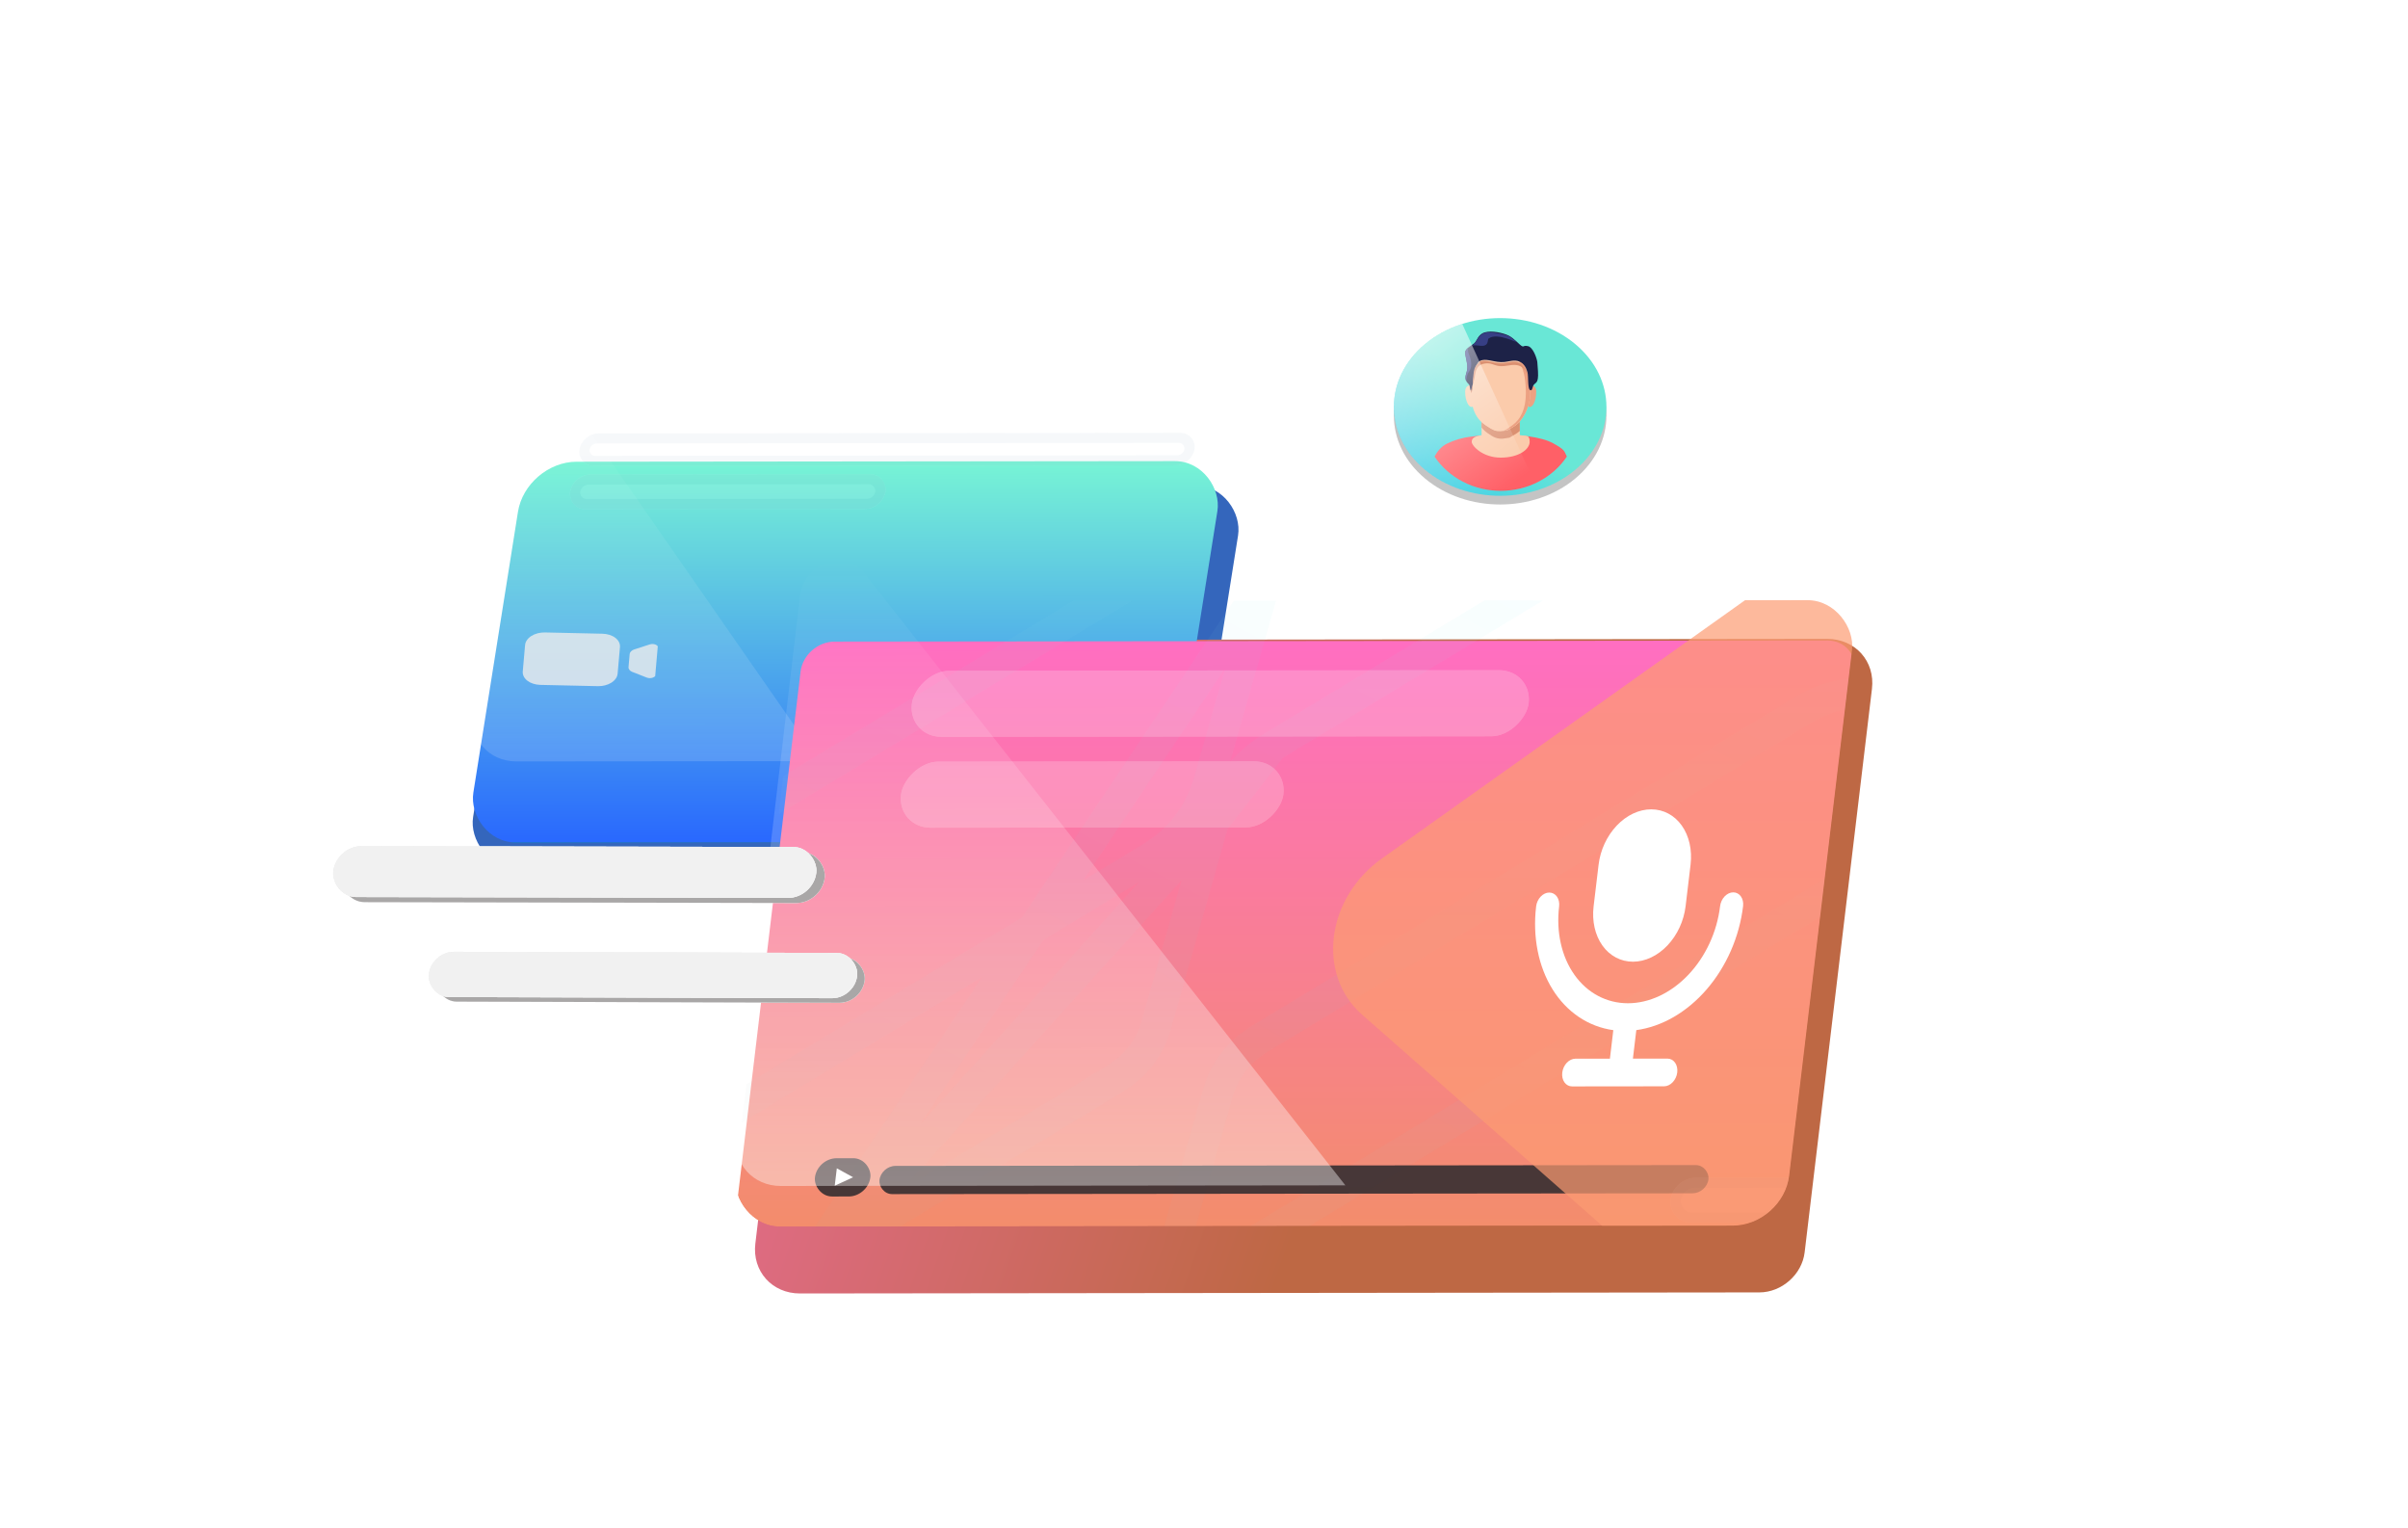 <svg width="238" height="151" viewBox="0 0 238 151" fill="none" xmlns="http://www.w3.org/2000/svg">
<mask id="mask0" mask-type="alpha" maskUnits="userSpaceOnUse" x="0" y="0" width="238" height="151">
<path d="M0 3C0 1.343 1.343 0 3 0H235C236.657 0 238 1.343 238 3V148C238 149.657 236.657 151 235 151H3C1.343 151 0 149.657 0 148V3Z" fill="#093373"/>
</mask>
<g mask="url(#mask0)">
<g filter="url(#filter0_dd)">
<rect width="71.197" height="38.084" rx="5" transform="matrix(1 -0.001 -0.157 0.988 51.955 40.042)" fill="#3466BC"/>
</g>
<g filter="url(#filter1_d)">
<g clip-path="url(#clip0)">
<g filter="url(#filter2_d)">
<path d="M81.428 58.206C81.623 56.571 83.124 55.244 84.781 55.242L180.608 55.135C183.37 55.132 185.344 57.339 185.019 60.063L178.365 115.755C178.105 117.935 176.103 119.704 173.893 119.707L79.067 119.812C76.305 119.815 74.33 117.609 74.656 114.884L81.428 58.206Z" fill="url(#paint0_linear)"/>
</g>
</g>
</g>
<g filter="url(#filter3_dd)">
<rect width="69.129" height="38.084" rx="5" transform="matrix(1 -0.001 -0.157 0.988 51.98 37.629)" fill="url(#paint1_linear)"/>
</g>
<g opacity="0.1" filter="url(#filter4_d)">
<g clip-path="url(#clip1)">
<rect width="60.799" height="3.246" rx="1.623" transform="matrix(1 -0.001 -0.157 0.988 55.523 40.831)" fill="white"/>
<rect width="60.799" height="3.246" rx="1.623" transform="matrix(1 -0.001 -0.157 0.988 55.523 40.831)" fill="white"/>
<path d="M92.936 40.726C92.806 42.65 92.131 44.175 90.913 45.302L92.213 46.92L90.644 48.2L89.215 46.396C88.224 46.791 87.154 46.95 86.006 46.872C84.076 46.741 82.553 46.032 81.439 44.748C80.325 43.451 79.836 41.817 79.969 39.846C80.103 37.875 80.809 36.322 82.088 35.188C83.366 34.065 84.97 33.569 86.9 33.7C88.83 33.831 90.353 34.539 91.467 35.824C92.581 37.121 93.07 38.755 92.936 40.726ZM86.183 44.269C86.621 44.299 87.034 44.256 87.423 44.14L86.19 42.58L87.757 41.317L89.056 42.953C89.502 42.331 89.76 41.518 89.828 40.515C89.911 39.288 89.669 38.299 89.101 37.549C88.546 36.788 87.754 36.373 86.723 36.303C85.705 36.233 84.87 36.532 84.218 37.2C83.555 37.854 83.181 38.807 83.096 40.058C83.011 41.309 83.252 42.304 83.821 43.042C84.377 43.791 85.164 44.2 86.183 44.269ZM98.147 47.625C96.714 47.528 95.6 47.013 94.807 46.082C94.014 45.151 93.666 43.965 93.764 42.525C93.863 41.062 94.368 39.928 95.279 39.124C96.191 38.321 97.363 37.968 98.796 38.065C100.051 38.15 101.053 38.55 101.801 39.265C102.562 39.969 102.97 40.886 103.024 42.016L100.271 41.829C100.18 40.886 99.638 40.381 98.643 40.313C97.376 40.227 96.685 41.028 96.57 42.716C96.457 44.392 97.033 45.273 98.3 45.359C99.366 45.431 99.993 44.958 100.181 43.939L102.935 44.126C102.773 45.277 102.254 46.173 101.378 46.813C100.503 47.441 99.425 47.712 98.147 47.625ZM104.318 47.83L104.974 38.164L107.621 38.344L107.367 42.079L108.646 42.166C110.127 42.267 111.206 42.577 111.884 43.097C112.563 43.618 112.87 44.356 112.805 45.312C112.741 46.244 112.359 46.971 111.657 47.493C110.957 48.002 109.848 48.206 108.332 48.103L104.318 47.83ZM113.999 48.488L114.655 38.822L117.302 39.001L116.646 48.667L113.999 48.488ZM108.314 46.27C108.835 46.305 109.262 46.239 109.595 46.072C109.939 45.906 110.126 45.604 110.156 45.168C110.204 44.46 109.63 44.065 108.434 43.984L107.244 43.903L107.088 46.187L108.314 46.27ZM128.492 42.304C128.456 42.824 128.26 43.255 127.904 43.598C127.559 43.943 127.064 44.146 126.417 44.209L126.412 44.28C127.082 44.408 127.605 44.675 127.982 45.08C128.371 45.486 128.545 45.983 128.505 46.574C128.467 47.128 128.286 47.614 127.96 48.031C127.646 48.448 127.167 48.759 126.523 48.965C125.878 49.17 125.047 49.238 124.028 49.169L119.41 48.855L120.066 39.189L124.684 39.503C125.442 39.554 126.112 39.682 126.693 39.888C127.286 40.082 127.742 40.374 128.061 40.763C128.391 41.153 128.535 41.667 128.492 42.304ZM125.795 42.335C125.835 41.745 125.387 41.418 124.452 41.354L122.587 41.228L122.457 43.139L124.02 43.246C124.576 43.283 125.002 43.235 125.297 43.101C125.604 42.956 125.77 42.7 125.795 42.335ZM125.779 46.246C125.805 45.869 125.675 45.587 125.39 45.402C125.106 45.205 124.668 45.086 124.076 45.046L122.335 44.928L122.18 47.211L123.974 47.333C124.472 47.367 124.886 47.306 125.218 47.151C125.562 46.984 125.749 46.683 125.779 46.246ZM133.832 50.101C132.387 50.003 131.326 49.682 130.649 49.138C129.985 48.583 129.649 47.748 129.641 46.633L132.341 46.816C132.356 47.303 132.487 47.656 132.734 47.874C132.992 48.094 133.418 48.223 134.01 48.264C135.04 48.334 135.575 48.073 135.615 47.483C135.635 47.2 135.537 46.98 135.321 46.823C135.107 46.654 134.7 46.502 134.103 46.367L132.926 46.091C130.887 45.633 129.92 44.63 130.025 43.084C130.088 42.164 130.491 41.48 131.235 41.032C131.98 40.573 133.016 40.388 134.342 40.478C137.078 40.664 138.428 41.805 138.393 43.901L135.817 43.727C135.864 42.864 135.33 42.395 134.217 42.32C133.282 42.256 132.794 42.514 132.755 43.092C132.737 43.351 132.83 43.559 133.034 43.715C133.237 43.871 133.568 44.001 134.025 44.103L135.379 44.39C136.469 44.63 137.259 44.998 137.749 45.494C138.239 45.99 138.457 46.639 138.402 47.441C138.338 48.386 137.903 49.091 137.098 49.558C136.306 50.014 135.217 50.195 133.832 50.101ZM153.728 41.795C154.699 41.861 155.448 42.208 155.977 42.837C156.518 43.454 156.752 44.3 156.679 45.374L156.273 51.358L153.502 51.17L153.871 45.735C153.941 44.696 153.485 44.144 152.502 44.077C152.005 44.043 151.579 44.18 151.225 44.488C150.871 44.796 150.673 45.251 150.633 45.853L150.286 50.952L147.515 50.763L148.136 41.628L150.836 41.812L150.748 43.104C151.526 42.149 152.52 41.713 153.728 41.795ZM161.708 51.994C160.263 51.896 159.202 51.575 158.526 51.031C157.861 50.476 157.525 49.641 157.518 48.526L160.218 48.709C160.232 49.196 160.363 49.549 160.61 49.767C160.869 49.986 161.294 50.116 161.886 50.156C162.917 50.226 163.452 49.966 163.492 49.376C163.511 49.093 163.413 48.873 163.198 48.716C162.983 48.547 162.577 48.395 161.979 48.26L160.802 47.984C158.764 47.525 157.797 46.523 157.902 44.977C157.964 44.056 158.367 43.372 159.112 42.925C159.857 42.466 160.892 42.281 162.219 42.371C164.954 42.557 166.304 43.698 166.269 45.794L163.693 45.619C163.74 44.757 163.207 44.288 162.094 44.212C161.158 44.149 160.671 44.406 160.631 44.984C160.614 45.244 160.707 45.452 160.91 45.608C161.114 45.764 161.444 45.893 161.901 45.995L163.256 46.283C164.346 46.523 165.136 46.891 165.626 47.387C166.115 47.882 166.333 48.531 166.278 49.334C166.214 50.278 165.78 50.984 164.975 51.451C164.182 51.907 163.094 52.088 161.708 51.994Z" fill="white"/>
</g>
<rect x="0.421" y="0.493" width="59.799" height="2.246" rx="1.123" transform="matrix(1 -0.001 -0.157 0.988 55.601 40.837)" stroke="#A2BCCF"/>
</g>
<g opacity="0.1" filter="url(#filter5_d)">
<g clip-path="url(#clip2)">
<rect width="31.16" height="3.462" rx="1.731" transform="matrix(1 -0.001 -0.157 0.988 54.623 44.892)" fill="white"/>
<rect width="31.16" height="3.462" rx="1.731" transform="matrix(1 -0.001 -0.157 0.988 54.623 44.892)" fill="white"/>
<path d="M92.019 44.893C91.888 46.817 91.213 48.342 89.995 49.469L91.295 51.087L89.727 52.367L88.297 50.563C87.306 50.958 86.237 51.117 85.088 51.039C83.158 50.907 81.635 50.2 80.521 48.914C79.407 47.618 78.918 45.984 79.051 44.013C79.185 42.042 79.891 40.489 81.17 39.355C82.448 38.232 84.052 37.736 85.982 37.867C87.912 37.998 89.435 38.706 90.549 39.991C91.662 41.288 92.152 42.922 92.019 44.893ZM85.264 48.436C85.703 48.466 86.116 48.423 86.505 48.307L85.272 46.747L86.839 45.484L88.138 47.12C88.585 46.498 88.842 45.685 88.91 44.682C88.993 43.455 88.751 42.466 88.183 41.716C87.628 40.955 86.836 40.54 85.805 40.47C84.787 40.401 83.952 40.7 83.3 41.367C82.637 42.021 82.263 42.974 82.178 44.225C82.093 45.476 82.335 46.471 82.903 47.209C83.459 47.958 84.246 48.367 85.264 48.436ZM97.228 51.792C95.796 51.694 94.683 51.18 93.889 50.249C93.096 49.318 92.748 48.132 92.846 46.692C92.945 45.229 93.45 44.095 94.362 43.291C95.273 42.488 96.445 42.135 97.878 42.232C99.133 42.317 100.135 42.717 100.883 43.432C101.645 44.136 102.052 45.053 102.106 46.183L99.353 45.996C99.262 45.053 98.72 44.548 97.725 44.48C96.458 44.394 95.767 45.195 95.652 46.883C95.539 48.559 96.115 49.44 97.382 49.526C98.448 49.598 99.075 49.125 99.263 48.106L102.017 48.293C101.855 49.444 101.336 50.34 100.46 50.98C99.585 51.608 98.507 51.879 97.228 51.792ZM103.4 51.997L104.056 42.331L106.703 42.511L106.449 46.246L107.728 46.333C109.209 46.434 110.288 46.744 110.966 47.264C111.645 47.785 111.952 48.523 111.887 49.479C111.823 50.411 111.441 51.138 110.739 51.66C110.039 52.169 108.93 52.373 107.414 52.27L103.4 51.997ZM113.081 52.655L113.737 42.989L116.384 43.168L115.728 52.834L113.081 52.655ZM107.396 50.437C107.917 50.472 108.344 50.406 108.677 50.239C109.021 50.073 109.208 49.771 109.238 49.335C109.286 48.627 108.712 48.232 107.516 48.151L106.326 48.07L106.171 50.354L107.396 50.437ZM127.574 46.471C127.538 46.991 127.342 47.422 126.986 47.765C126.641 48.109 126.146 48.313 125.499 48.376L125.494 48.447C126.164 48.575 126.687 48.842 127.064 49.247C127.453 49.653 127.627 50.151 127.587 50.741C127.549 51.295 127.368 51.781 127.042 52.198C126.728 52.615 126.249 52.926 125.605 53.132C124.96 53.337 124.129 53.405 123.11 53.336L118.492 53.022L119.148 43.356L123.767 43.67C124.524 43.721 125.194 43.849 125.775 44.055C126.368 44.249 126.824 44.541 127.143 44.93C127.473 45.32 127.617 45.834 127.574 46.471ZM124.877 46.502C124.917 45.911 124.469 45.585 123.534 45.521L121.669 45.395L121.539 47.306L123.102 47.413C123.659 47.45 124.084 47.402 124.379 47.268C124.686 47.123 124.852 46.867 124.877 46.502ZM124.861 50.413C124.887 50.036 124.757 49.754 124.472 49.569C124.188 49.372 123.75 49.253 123.158 49.213L121.417 49.095L121.262 51.378L123.056 51.5C123.554 51.534 123.968 51.473 124.3 51.318C124.644 51.151 124.832 50.85 124.861 50.413ZM132.914 54.268C131.469 54.17 130.408 53.849 129.731 53.305C129.067 52.75 128.731 51.915 128.723 50.8L131.423 50.983C131.438 51.471 131.569 51.823 131.816 52.041C132.074 52.261 132.5 52.39 133.092 52.431C134.122 52.501 134.657 52.24 134.697 51.65C134.717 51.367 134.619 51.147 134.403 50.99C134.189 50.821 133.783 50.669 133.185 50.534L132.008 50.258C129.969 49.8 129.002 48.797 129.107 47.251C129.17 46.331 129.573 45.647 130.317 45.199C131.062 44.74 132.098 44.555 133.424 44.645C136.16 44.831 137.51 45.972 137.475 48.068L134.899 47.894C134.946 47.031 134.412 46.562 133.299 46.487C132.364 46.423 131.876 46.681 131.837 47.259C131.819 47.518 131.912 47.726 132.116 47.882C132.319 48.038 132.65 48.168 133.107 48.27L134.461 48.557C135.551 48.797 136.341 49.165 136.831 49.661C137.321 50.157 137.539 50.806 137.484 51.608C137.42 52.552 136.985 53.258 136.18 53.725C135.388 54.181 134.299 54.362 132.914 54.268ZM152.81 45.962C153.781 46.028 154.53 46.375 155.059 47.004C155.6 47.621 155.834 48.467 155.761 49.541L155.355 55.525L152.584 55.337L152.953 49.902C153.023 48.863 152.567 48.311 151.584 48.244C151.087 48.21 150.661 48.347 150.307 48.655C149.953 48.963 149.755 49.418 149.715 50.02L149.368 55.118L146.597 54.93L147.218 45.795L149.918 45.979L149.83 47.271C150.608 46.316 151.602 45.88 152.81 45.962ZM160.79 56.161C159.345 56.063 158.284 55.742 157.608 55.198C156.943 54.643 156.607 53.808 156.6 52.693L159.3 52.876C159.314 53.363 159.445 53.716 159.692 53.934C159.951 54.153 160.376 54.283 160.968 54.323C161.999 54.393 162.534 54.133 162.574 53.543C162.593 53.26 162.495 53.04 162.28 52.883C162.065 52.714 161.659 52.562 161.061 52.426L159.885 52.151C157.846 51.692 156.879 50.69 156.984 49.144C157.046 48.223 157.449 47.539 158.194 47.092C158.939 46.633 159.974 46.448 161.301 46.538C164.036 46.724 165.386 47.865 165.351 49.961L162.775 49.786C162.822 48.924 162.289 48.455 161.176 48.379C160.24 48.316 159.753 48.573 159.713 49.151C159.696 49.411 159.789 49.619 159.992 49.775C160.196 49.931 160.526 50.06 160.983 50.163L162.338 50.45C163.428 50.69 164.218 51.058 164.708 51.554C165.197 52.049 165.415 52.698 165.361 53.501C165.296 54.445 164.862 55.151 164.057 55.618C163.265 56.074 162.176 56.255 160.79 56.161Z" fill="white"/>
</g>
<rect x="0.421" y="0.493" width="30.16" height="2.462" rx="1.231" transform="matrix(1 -0.001 -0.157 0.988 54.701 44.898)" stroke="#A2BCCF"/>
</g>
<path d="M55.314 38.31L80.956 75.21L51.041 75.235C48.283 75.237 46.396 73.033 46.826 70.308L51.676 39.556C51.844 38.492 52.855 37.628 53.932 37.627C54.507 37.627 55.012 37.877 55.314 38.31Z" fill="url(#paint2_linear)" fill-opacity="0.15"/>
<g filter="url(#filter6_d)">
<g clip-path="url(#clip3)">
<g filter="url(#filter7_d)">
<path d="M79.127 58.365C79.322 56.73 80.824 55.403 82.481 55.401L180.64 55.292C182.297 55.29 183.482 56.614 183.286 58.249L176.257 117.08L72.098 117.196L79.127 58.365Z" fill="url(#paint3_linear)"/>
</g>
<path opacity="0.1" d="M81.251 120.071L81.266 120.101L110.08 102.671C112.234 101.368 113.641 99.559 114.285 97.279L114.285 97.277L119.982 77.2L81.251 120.071ZM81.251 120.071L79.901 120.887M81.251 120.071L79.901 120.887M79.901 120.887C75.178 123.744 69.707 122.597 67.591 118.482C65.476 114.367 67.451 108.714 72.174 105.857L110.013 82.968L113.648 80.769C116.546 79.016 118.565 76.42 119.436 73.321C119.436 73.32 119.437 73.319 119.437 73.318L125.148 53.275L125.15 53.271M79.901 120.887L125.15 53.271M125.15 53.271C125.792 50.995 127.198 49.184 129.388 47.859M125.15 53.271L129.388 47.859M129.388 47.859L159.518 29.633M129.388 47.859L159.518 29.633M159.518 29.633C164.24 26.776 169.712 27.924 171.828 32.039M159.518 29.633L171.828 32.039M171.828 32.039C173.943 36.154 171.967 41.806 167.244 44.663M171.828 32.039L167.244 44.663M167.244 44.663L147.686 56.495M167.244 44.663L147.686 56.495M147.686 56.495L135.87 63.642M147.686 56.495L135.87 63.642M135.87 63.642L125.804 69.731M135.87 63.642L125.804 69.731M125.804 69.731C122.915 71.479 120.875 74.041 119.983 77.198L125.804 69.731ZM124.725 26.398L124.723 26.407L119.009 46.456L119.008 46.46C118.367 48.733 116.929 50.566 114.769 51.872C105.816 57.289 87.709 68.217 69.602 79.146C51.495 90.075 33.386 101.004 24.431 106.421C19.708 109.278 14.236 108.131 12.121 104.016C10.005 99.901 11.981 94.248 16.704 91.391L16.737 91.371L16.738 91.371L118.386 29.98L118.388 29.979C121.285 28.227 123.304 25.631 124.175 22.532C124.175 22.531 124.176 22.53 124.176 22.529L129.885 2.495C129.885 2.494 129.886 2.493 129.886 2.492C130.546 0.229 131.98 -1.631 134.127 -2.93L140.726 -6.922C145.448 -9.779 150.92 -8.631 153.036 -4.516C155.151 -0.401 153.175 5.251 148.452 8.108L130.543 18.942C127.642 20.697 125.63 23.291 124.725 26.398ZM120.378 104.004L120.38 104C121.022 101.724 122.428 99.913 124.618 98.588L124.723 98.524L124.828 98.461L124.933 98.397L125.038 98.334L125.143 98.27L125.248 98.207L125.353 98.144L125.458 98.08L125.563 98.017L125.668 97.953L125.773 97.89L125.877 97.826L125.982 97.763L126.087 97.699L126.192 97.636L126.297 97.572L126.402 97.509L126.507 97.445L126.612 97.382L126.717 97.318L126.822 97.255L126.927 97.192L127.032 97.128L127.137 97.064L127.241 97.001L127.346 96.938L127.451 96.874L127.556 96.811L127.661 96.747L127.766 96.684L127.871 96.62L127.976 96.557L128.081 96.493L128.186 96.43L128.291 96.366L128.396 96.303L128.5 96.24L128.605 96.176L128.71 96.113L128.815 96.049L128.92 95.986L129.025 95.922L129.13 95.859L129.235 95.795L129.34 95.732L129.445 95.668L129.55 95.605L129.654 95.541L129.759 95.478L129.864 95.415L129.969 95.351L130.074 95.288L130.179 95.224L130.284 95.161L130.389 95.097L130.494 95.034L130.599 94.97L130.703 94.907L130.808 94.843L130.913 94.78L131.018 94.716L131.123 94.653L131.228 94.59L131.333 94.526L131.438 94.463L131.543 94.399L131.647 94.336L131.752 94.272L131.857 94.209L131.962 94.145L132.067 94.082L132.172 94.019L132.277 93.955L132.382 93.892L132.487 93.828L132.591 93.765L132.696 93.701L132.801 93.638L132.906 93.574L133.011 93.511L133.116 93.448L133.221 93.384L133.326 93.321L133.431 93.257L133.535 93.194L133.64 93.13L133.745 93.067L133.85 93.003L133.955 92.94L134.06 92.876L134.165 92.813L134.27 92.75L134.374 92.686L134.479 92.623L134.584 92.559L134.689 92.496L134.794 92.432L134.899 92.369L135.004 92.305L135.109 92.242L135.214 92.179L135.318 92.115L135.423 92.052L135.528 91.988L135.633 91.925L135.738 91.861L135.843 91.798L135.948 91.735L136.052 91.671L136.157 91.608L136.262 91.544L136.367 91.481L136.472 91.417L136.577 91.354L136.682 91.29L136.787 91.227L136.891 91.164L136.996 91.1L137.101 91.037L137.206 90.973L137.311 90.91L137.416 90.846L137.521 90.783L137.626 90.72L137.73 90.656L137.835 90.593L137.94 90.529L138.045 90.466L138.15 90.402L138.255 90.339L138.36 90.275L138.464 90.212L138.569 90.149L138.674 90.085L138.779 90.022L138.884 89.958L138.989 89.895L139.094 89.832L139.198 89.768L139.303 89.705L139.408 89.641L139.513 89.578L139.618 89.514L139.723 89.451L139.828 89.388L139.932 89.324L140.037 89.261L140.142 89.197L140.247 89.134L140.352 89.07L140.457 89.007L140.562 88.944L140.666 88.88L140.771 88.817L140.876 88.753L140.981 88.69L141.086 88.626L141.191 88.563L141.296 88.499L141.4 88.436L141.505 88.373L141.61 88.309L141.715 88.246L141.82 88.182L141.925 88.119L142.029 88.055L142.134 87.992L142.239 87.929L142.344 87.865L142.449 87.802L142.554 87.738L142.659 87.675L142.763 87.612L142.868 87.548L142.973 87.485L143.078 87.421L143.183 87.358L143.288 87.294L143.393 87.231L143.497 87.168L143.602 87.104L143.707 87.041L143.812 86.977L143.917 86.914L144.022 86.85L144.126 86.787L144.231 86.724L144.336 86.66L144.441 86.597L144.546 86.533L144.651 86.47L144.756 86.406L144.86 86.343L144.965 86.28L145.07 86.216L145.175 86.153L145.28 86.089L145.385 86.026L145.489 85.963L145.594 85.899L145.699 85.836L145.804 85.772L145.909 85.709L146.014 85.645L146.118 85.582L146.223 85.519L146.328 85.455L146.433 85.392L146.538 85.328L146.643 85.265L146.748 85.201L146.852 85.138L146.957 85.075L147.062 85.011L147.167 84.948L147.272 84.884L147.377 84.821L147.481 84.757L147.586 84.694L147.691 84.631L147.796 84.567L147.901 84.504L148.006 84.44L148.11 84.377L148.215 84.314L148.32 84.25L148.425 84.187L148.53 84.123L148.635 84.06L148.739 83.996L148.844 83.933L148.949 83.87L149.054 83.806L149.159 83.743L149.264 83.679L149.369 83.616L149.473 83.552L149.578 83.489L149.683 83.426L149.788 83.362L149.893 83.299L149.998 83.235L150.102 83.172L150.207 83.109L150.312 83.045L150.417 82.982L150.522 82.918L150.627 82.855L150.731 82.791L150.836 82.728L150.941 82.665L151.046 82.601L151.151 82.538L151.256 82.474L151.36 82.411L151.465 82.348L151.57 82.284L151.675 82.221L151.78 82.157L151.885 82.094L151.989 82.031L152.094 81.967L152.199 81.904L152.304 81.84L152.409 81.777L152.514 81.713L152.619 81.65L152.723 81.587L152.828 81.523L152.933 81.46L153.038 81.396L153.143 81.333L153.248 81.269L153.352 81.206L153.457 81.143L153.562 81.079L153.667 81.016L153.772 80.952L153.877 80.889L153.981 80.826L154.086 80.762L154.191 80.699L154.296 80.635L154.401 80.572L154.506 80.508L154.61 80.445L154.715 80.382L154.82 80.318L154.925 80.255L155.03 80.191L155.135 80.128L155.24 80.064L155.344 80.001L155.449 79.938L155.554 79.874L155.659 79.811L155.764 79.747L155.869 79.684L155.973 79.621L156.078 79.557L156.183 79.494L156.288 79.43L156.393 79.367L156.498 79.303L156.602 79.24L156.707 79.177L156.812 79.113L156.917 79.05L157.022 78.986L157.127 78.923L157.231 78.859L157.336 78.796L157.441 78.733L157.546 78.669L157.651 78.606L157.756 78.542L157.861 78.479L157.965 78.415L158.07 78.352L158.175 78.289L158.28 78.225L158.385 78.162L158.49 78.098L158.594 78.035L158.699 77.972L158.804 77.908L158.909 77.845L159.014 77.781L159.119 77.718L159.224 77.654L159.328 77.591L159.433 77.528L159.538 77.464L159.643 77.401L159.748 77.337L159.853 77.274L159.957 77.21L160.062 77.147L160.167 77.084L160.272 77.02L160.377 76.957L160.482 76.893L160.587 76.83L160.691 76.766L160.796 76.703L160.901 76.64L161.006 76.576L161.111 76.513L161.216 76.449L161.321 76.386L161.425 76.323L161.53 76.259L161.635 76.196L161.74 76.132L161.845 76.069L161.95 76.005L162.054 75.942L162.159 75.879L162.264 75.815L162.369 75.752L162.474 75.688L162.579 75.625L162.684 75.561L162.788 75.498L162.893 75.434L162.998 75.371L163.103 75.308L163.208 75.244L163.313 75.181L163.418 75.117L163.522 75.054L163.627 74.99L163.732 74.927L163.837 74.864L163.942 74.8L164.047 74.737L164.152 74.673L164.256 74.61L164.361 74.546L164.466 74.483L164.571 74.42L164.676 74.356L164.781 74.293L164.886 74.229L164.991 74.166L165.095 74.102L165.2 74.039L165.305 73.976L165.41 73.912L165.515 73.849L165.62 73.785L165.725 73.722L165.829 73.658L165.934 73.595L166.039 73.531L166.144 73.468L166.249 73.405L166.354 73.341L166.459 73.278L166.564 73.214L166.668 73.151L166.773 73.088L166.878 73.024L166.983 72.961L167.088 72.897L167.193 72.834L167.298 72.77L167.402 72.707L167.507 72.643L167.612 72.58L167.717 72.516L167.822 72.453L167.927 72.39L168.032 72.326L168.137 72.263L168.241 72.199L168.346 72.136L168.451 72.072L168.556 72.009L168.661 71.945L168.766 71.882L168.871 71.819L168.976 71.755L169.081 71.692L169.185 71.628L169.29 71.565L169.395 71.501L169.5 71.438L169.605 71.374L169.71 71.311L169.815 71.248L169.92 71.184L170.024 71.121L170.129 71.057L170.234 70.994L170.339 70.93L170.444 70.867L170.549 70.803L170.654 70.74L170.759 70.677L170.864 70.613L170.968 70.55L171.073 70.486L171.178 70.423L171.283 70.359L171.388 70.296L171.493 70.232L171.598 70.169L171.703 70.106L171.808 70.042L171.912 69.979L172.017 69.915L172.122 69.852L172.227 69.788L172.332 69.725L172.437 69.661L172.542 69.598L172.647 69.534L172.752 69.471L172.857 69.407L172.961 69.344L173.066 69.281L173.171 69.217L173.276 69.154L173.381 69.09L173.486 69.027L173.591 68.963L173.696 68.9L173.801 68.836L173.906 68.773L174.011 68.71L174.115 68.646L174.22 68.583L174.325 68.519L174.43 68.456L174.535 68.392L174.64 68.329L174.745 68.265L174.85 68.202L174.955 68.138L175.06 68.075L175.165 68.011L175.269 67.948L175.374 67.885L175.479 67.821L175.584 67.757L175.689 67.694L175.794 67.631L175.899 67.567L176.004 67.504L176.109 67.44L176.214 67.377L176.319 67.313L176.424 67.25L176.528 67.186L176.633 67.123L176.738 67.059L176.843 66.996L176.948 66.932L177.053 66.869L177.158 66.805L177.263 66.742L177.368 66.678L177.473 66.615L177.578 66.552L177.683 66.488L177.788 66.425L177.893 66.361L177.998 66.298L178.102 66.234L178.207 66.171L178.312 66.107C183.035 63.25 188.507 64.398 190.622 68.513C192.738 72.628 190.762 78.281 186.039 81.138L186.005 81.158L121 120.481C118.116 122.225 116.069 124.787 115.211 127.934L109.503 147.965C109.502 147.967 109.502 147.968 109.502 147.969C108.842 150.232 107.408 152.092 105.26 153.391L98.662 157.382C93.939 160.239 88.468 159.092 86.352 154.977C84.237 150.861 86.213 145.209 90.935 142.352L108.878 131.498C111.775 129.745 113.795 127.15 114.666 124.051C114.666 124.05 114.666 124.048 114.667 124.047L120.378 104.004Z" stroke="url(#paint4_linear)" stroke-opacity="0.5" stroke-width="3"/>
<rect opacity="0.8" width="5.479" height="3.831" rx="1.915" transform="matrix(1 -0.001 -0.118 0.987 80.773 110.45)" fill="#1D2228"/>
<rect opacity="0.8" width="81.935" height="2.825" rx="1.412" transform="matrix(1 -0.001 -0.118 0.987 87.092 111.208)" fill="#1D2228"/>
<path d="M82.504 113.165L82.709 111.446L84.316 112.328L82.504 113.165Z" fill="white"/>
<g opacity="0.1" filter="url(#filter8_d)">
<rect width="20.599" height="4.473" rx="2.236" transform="matrix(1 -0.001 -0.118 0.987 163.377 110.393)" fill="white"/>
<rect width="20.599" height="4.473" rx="2.236" transform="matrix(1 -0.001 -0.118 0.987 163.377 110.393)" fill="white"/>
<rect x="0.441" y="0.493" width="19.599" height="3.473" rx="1.736" transform="matrix(1 -0.001 -0.118 0.987 163.435 110.4)" stroke="#A2BCCF"/>
</g>
<path d="M136.577 80.835L184.724 46.598L174.594 131.388L134.634 96.271C130.109 92.295 131.058 84.759 136.577 80.835Z" fill="#FD9C73" fill-opacity="0.7"/>
<path d="M157.508 85.559L157.999 81.454C158.172 80.002 158.818 78.609 159.793 77.581C160.768 76.553 161.993 75.975 163.199 75.974C164.404 75.973 165.491 76.548 166.221 77.574C166.951 78.6 167.264 79.992 167.09 81.443L166.6 85.549C166.426 87.001 165.781 88.394 164.806 89.422C163.831 90.45 162.605 91.028 161.4 91.029C160.194 91.03 159.107 90.455 158.377 89.429C157.647 88.403 157.335 87.011 157.508 85.559ZM172.282 85.543C172.325 85.18 172.247 84.832 172.065 84.576C171.882 84.319 171.61 84.175 171.309 84.176C171.008 84.176 170.701 84.32 170.457 84.577C170.214 84.834 170.052 85.183 170.009 85.546C169.705 88.086 168.576 90.524 166.87 92.323C165.163 94.121 163.019 95.132 160.909 95.135C158.8 95.137 156.897 94.13 155.62 92.335C154.342 90.54 153.795 88.104 154.099 85.563C154.142 85.2 154.064 84.852 153.882 84.596C153.699 84.339 153.427 84.196 153.126 84.196C152.825 84.196 152.518 84.341 152.275 84.598C152.031 84.855 151.869 85.203 151.826 85.566C151.468 88.594 152.048 91.514 153.455 93.769C154.862 96.023 156.998 97.456 159.455 97.793L159.119 100.611L155.71 100.614C155.408 100.615 155.102 100.759 154.858 101.016C154.614 101.273 154.453 101.621 154.41 101.984C154.366 102.347 154.444 102.695 154.627 102.952C154.809 103.208 155.081 103.352 155.382 103.352L164.474 103.342C164.775 103.341 165.082 103.197 165.325 102.94C165.569 102.683 165.73 102.335 165.774 101.972C165.817 101.609 165.739 101.261 165.557 101.004C165.374 100.748 165.102 100.604 164.801 100.604L161.392 100.608L161.728 97.79C164.267 97.448 166.746 96.01 168.693 93.751C170.639 91.493 171.916 88.571 172.282 85.543Z" fill="white"/>
<g opacity="0.2" filter="url(#filter9_d)">
<rect width="60.96" height="6.613" rx="3.307" transform="matrix(-1 0.001 -0.118 0.987 149.477 60.224)" fill="white"/>
<rect width="60.96" height="6.613" rx="3.307" transform="matrix(-1 0.001 -0.118 0.987 149.477 60.224)" fill="white"/>
</g>
<g opacity="0.2" filter="url(#filter10_d)">
<rect width="37.795" height="6.613" rx="3.307" transform="matrix(-1 0.001 -0.118 0.987 125.238 69.225)" fill="white"/>
<rect width="37.795" height="6.613" rx="3.307" transform="matrix(-1 0.001 -0.118 0.987 125.238 69.225)" fill="white"/>
</g>
</g>
</g>
<path d="M85.346 56.53L132.973 117.128L77.18 117.191C74.421 117.194 72.447 114.991 72.769 112.269L79.08 58.797C79.301 56.924 81.021 55.403 82.919 55.401C83.898 55.399 84.78 55.81 85.346 56.53Z" fill="url(#paint5_linear)" fill-opacity="0.4"/>
<circle r="9.685" transform="matrix(0.767 0.641 -0.767 0.641 148.271 41.072)" fill="#C4C4C4"/>
<circle r="9.685" transform="matrix(0.767 0.641 -0.767 0.641 148.271 40.212)" fill="url(#paint6_linear)"/>
<g filter="url(#filter11_d)">
<rect width="47.742" height="5.059" rx="2.529" transform="matrix(1 0.002 -0.106 0.994 34.035 83.108)" fill="#F1F1F1"/>
<rect width="47.742" height="5.059" rx="2.529" transform="matrix(1 0.002 -0.106 0.994 34.035 83.108)" fill="#F1F1F1"/>
<rect width="47.742" height="5.059" rx="2.529" transform="matrix(1 0.002 -0.106 0.994 34.035 83.108)" fill="#A9A7A7"/>
<rect width="47.742" height="5.059" rx="2.529" transform="matrix(1 0.002 -0.106 0.994 33.207 82.605)" fill="#F1F1F1"/>
<rect width="47.742" height="5.059" rx="2.529" transform="matrix(1 0.002 -0.106 0.994 33.207 82.605)" fill="#F1F1F1"/>
<rect width="47.742" height="5.059" rx="2.529" transform="matrix(1 0.002 -0.106 0.994 33.207 82.605)" fill="#F1F1F1"/>
</g>
<g filter="url(#filter12_d)">
<rect width="42.337" height="4.496" rx="2.248" transform="matrix(1 0.003 -0.106 0.994 43.359 93.494)" fill="#F1F1F1"/>
<rect width="42.337" height="4.496" rx="2.248" transform="matrix(1 0.003 -0.106 0.994 43.359 93.494)" fill="#F1F1F1"/>
<rect width="42.337" height="4.496" rx="2.248" transform="matrix(1 0.003 -0.106 0.994 43.359 93.494)" fill="#A9A7A7"/>
<rect width="42.337" height="4.496" rx="2.248" transform="matrix(1 0.003 -0.106 0.994 42.621 93.045)" fill="#F1F1F1"/>
<rect width="42.337" height="4.496" rx="2.248" transform="matrix(1 0.003 -0.106 0.994 42.621 93.045)" fill="#F1F1F1"/>
<rect width="42.337" height="4.496" rx="2.248" transform="matrix(1 0.003 -0.106 0.994 42.621 93.045)" fill="#F1F1F1"/>
</g>
<g opacity="0.8" clip-path="url(#clip4)">
<path d="M53.409 67.676L59.095 67.802C59.583 67.813 60.062 67.689 60.428 67.457C60.794 67.225 61.016 66.905 61.045 66.566L61.275 63.938C61.305 63.599 61.14 63.27 60.816 63.023C60.492 62.776 60.036 62.631 59.548 62.62L53.862 62.494C53.618 62.489 53.374 62.517 53.143 62.577C52.912 62.637 52.699 62.727 52.517 62.844C52.334 62.96 52.185 63.099 52.079 63.254C51.973 63.408 51.911 63.575 51.897 63.745L51.669 66.344C51.654 66.513 51.686 66.682 51.765 66.841C51.844 66.999 51.968 67.145 52.13 67.269C52.291 67.392 52.487 67.492 52.707 67.562C52.927 67.632 53.165 67.671 53.409 67.676V67.676Z" fill="#ECECEC"/>
<path d="M64.215 63.678L62.69 64.171C62.561 64.213 62.45 64.278 62.369 64.36C62.288 64.442 62.241 64.537 62.233 64.635L62.121 65.913C62.112 66.01 62.143 66.107 62.209 66.191C62.274 66.276 62.373 66.346 62.494 66.393L63.926 66.954C64.017 66.99 64.121 67.009 64.227 67.009C64.333 67.009 64.438 66.99 64.532 66.954C64.626 66.918 64.706 66.866 64.764 66.803C64.822 66.74 64.855 66.668 64.862 66.594L65.082 64.079C65.088 64.006 65.068 63.933 65.021 63.867C64.975 63.802 64.905 63.746 64.818 63.706C64.731 63.666 64.63 63.642 64.524 63.637C64.418 63.632 64.312 63.646 64.215 63.678Z" fill="#ECECEC"/>
</g>
<path d="M154.863 45.118C154.168 46.153 153.204 47.007 152.06 47.599C150.916 48.191 149.631 48.502 148.324 48.503C147.017 48.502 145.731 48.191 144.588 47.599C143.444 47.007 142.48 46.153 141.785 45.118C142.055 44.613 142.434 44.107 143.082 43.804C143.731 43.501 144.487 43.248 145.406 43.147C146.354 43.013 147.311 42.946 148.27 42.945C150.161 42.945 152.323 43.147 153.512 43.804C154.7 44.461 154.592 44.562 154.863 45.118Z" fill="#FF6067"/>
<path d="M150.216 42.997V41.279H146.434V42.997C145.839 43.098 145.461 43.25 145.461 43.654C145.461 44.058 146.542 45.22 148.325 45.22C150.108 45.22 151.189 44.412 151.189 43.654C151.189 42.896 150.811 43.098 150.216 42.997Z" fill="#FBCBAB"/>
<path d="M145.999 39.208C145.999 38.652 145.729 38.046 145.459 38.046C145.189 38.046 144.811 38.147 144.811 38.703C144.811 39.258 144.919 39.562 145.027 39.814C145.135 40.067 145.297 40.218 145.459 40.218C145.621 40.218 145.999 39.713 145.999 39.208Z" fill="#FBCBAB"/>
<path d="M150.648 39.208C150.648 38.652 150.919 38.046 151.189 38.046C151.459 38.046 151.837 38.147 151.837 38.703C151.837 39.258 151.729 39.562 151.621 39.814C151.513 40.067 151.351 40.218 151.189 40.218C151.027 40.218 150.648 39.713 150.648 39.208Z" fill="#ECA182"/>
<path d="M150.212 41.684V42.593L149.942 42.795L149.186 43.25L148.483 43.351C147.943 43.351 147.673 43.25 147.024 42.795C146.799 42.637 146.599 42.45 146.43 42.239V41.684L146.862 42.037C147.51 42.492 147.781 42.593 148.321 42.593L149.024 42.492L149.78 42.037L150.212 41.684Z" fill="#DB9172"/>
<path d="M148.322 34.71C146.053 34.71 145.404 36.579 145.404 38.853C145.404 40.369 145.891 41.43 146.863 42.036C147.836 42.642 147.782 42.592 148.322 42.592C148.863 42.592 149.133 42.491 149.781 42.036C150.43 41.581 151.24 40.318 151.24 38.853C151.24 36.579 150.592 34.71 148.322 34.71Z" fill="#FBCBAB"/>
<path d="M148.325 34.71H148.217C150.216 34.761 150.811 36.579 150.811 38.853C150.811 40.369 150.324 41.43 149.46 42.036C148.595 42.642 148.649 42.592 148.217 42.592H148.325C148.865 42.592 149.135 42.491 149.784 42.036C150.432 41.581 151.243 40.318 151.243 38.853C151.243 36.579 150.594 34.71 148.325 34.71Z" fill="#ECA182"/>
<path d="M151.944 35.771C151.89 35.367 151.511 34.306 151.025 34.205C150.539 34.104 150.647 34.306 150.431 34.205C150.214 34.104 149.62 33.397 149.08 33.144C148.539 32.892 147.458 32.639 146.756 32.841C146.053 33.043 145.999 33.7 145.675 33.953C145.351 34.205 144.811 34.458 144.811 34.812C144.811 35.165 145.027 35.771 145.027 36.277C145.027 36.782 144.757 37.085 144.865 37.489C144.973 37.894 145.189 37.894 145.243 38.096C145.297 38.298 145.297 38.55 145.405 38.651C145.513 38.752 145.621 37.388 145.675 36.984C145.729 36.58 145.837 36.226 146.053 35.873C146.27 35.519 146.81 35.519 147.296 35.62C147.783 35.721 148.215 35.822 148.701 35.771C149.188 35.721 149.674 35.519 150.16 35.721C150.647 35.923 150.863 36.378 150.971 36.782C151.079 37.186 150.971 38.449 151.241 38.55C151.511 38.651 151.403 38.146 151.673 37.944C151.944 37.742 151.944 37.641 151.998 37.388C152.052 37.136 151.998 36.327 151.944 35.771Z" fill="#1D2247"/>
<path d="M151.189 38.651C150.919 38.55 150.973 37.085 150.919 36.883C150.865 36.681 150.541 36.024 150.109 35.822C149.676 35.62 149.136 35.822 148.65 35.872C148.163 35.923 147.731 35.822 147.245 35.721C146.758 35.62 146.326 35.569 146.002 35.973C145.677 36.377 145.677 36.681 145.623 37.085C145.569 37.489 145.569 38.803 145.407 38.803C145.245 38.803 145.677 37.742 145.731 37.388C145.786 37.034 145.84 36.529 146.11 36.226C146.38 35.923 147.028 35.822 147.461 35.973C147.893 36.125 148.163 36.226 148.65 36.175C149.136 36.125 149.622 35.973 150.109 36.125C150.595 36.276 150.811 36.63 150.919 37.135C151.027 37.641 150.919 38.55 151.189 38.651Z" fill="#DB9172"/>
<path d="M147.134 33.447C147.999 32.791 150.16 34.003 149.836 33.751C149.512 33.498 149.35 33.296 149.08 33.195C148.809 33.094 147.458 32.69 146.756 32.892C146.053 33.094 145.999 33.751 145.675 34.003C145.351 34.256 144.811 34.508 144.811 34.862C144.811 35.216 145.027 35.822 145.027 36.327C145.027 36.833 144.757 37.136 144.865 37.54C144.973 37.944 144.865 37.136 145.189 36.732C145.513 36.327 145.459 35.671 145.189 35.014C144.919 34.357 145.189 34.003 146.216 34.155C147.242 34.306 146.972 33.549 147.134 33.447Z" fill="#373F85"/>
<g opacity="0.2" filter="url(#filter13_d)">
<rect width="42.047" height="4.312" rx="2.156" transform="matrix(-1 2.62268e-07 2.62268e-07 1 206.092 34.645)" fill="white"/>
<rect width="42.047" height="4.312" rx="2.156" transform="matrix(-1 2.62268e-07 2.62268e-07 1 206.092 34.645)" fill="white"/>
</g>
<g opacity="0.2" filter="url(#filter14_d)">
<rect width="21.563" height="3.234" rx="1.617" transform="matrix(-1 2.62268e-07 2.62268e-07 1 185.607 42.192)" fill="white"/>
<rect width="21.563" height="3.234" rx="1.617" transform="matrix(-1 2.62268e-07 2.62268e-07 1 185.607 42.192)" fill="white"/>
</g>
<path d="M144.524 32.004C143.235 32.415 142.055 33.035 141.053 33.828C140.05 34.62 139.244 35.57 138.68 36.623C138.116 37.677 137.806 38.812 137.768 39.965C137.729 41.119 137.962 42.267 138.454 43.345C138.946 44.423 139.688 45.409 140.636 46.248C141.584 47.086 142.72 47.76 143.979 48.231C145.239 48.703 146.597 48.962 147.977 48.994C149.356 49.026 150.73 48.831 152.019 48.42L148.271 40.212L144.524 32.004Z" fill="url(#paint7_linear)"/>
</g>
<defs>
<filter id="filter0_dd" x="-179.305" y="-182.014" width="527.733" height="489.662" filterUnits="userSpaceOnUse" color-interpolation-filters="sRGB">
<feFlood flood-opacity="0" result="BackgroundImageFix"/>
<feColorMatrix in="SourceAlpha" type="matrix" values="0 0 0 0 0 0 0 0 0 0 0 0 0 0 0 0 0 0 127 0"/>
<feOffset dy="4"/>
<feGaussianBlur stdDeviation="113"/>
<feColorMatrix type="matrix" values="0 0 0 0 0.391 0 0 0 0 0.402 0 0 0 0 0.508 0 0 0 0.15 0"/>
<feBlend mode="normal" in2="BackgroundImageFix" result="effect1_dropShadow"/>
<feColorMatrix in="SourceAlpha" type="matrix" values="0 0 0 0 0 0 0 0 0 0 0 0 0 0 0 0 0 0 127 0"/>
<feOffset dy="4"/>
<feGaussianBlur stdDeviation="70"/>
<feColorMatrix type="matrix" values="0 0 0 0 0 0 0 0 0 0 0 0 0 0 0 0 0 0 0.25 0"/>
<feBlend mode="normal" in2="effect1_dropShadow" result="effect2_dropShadow"/>
<feBlend mode="normal" in="SourceGraphic" in2="effect2_dropShadow" result="shape"/>
</filter>
<filter id="filter1_d" x="8.4" y="-11.481" width="256.426" height="201.801" filterUnits="userSpaceOnUse" color-interpolation-filters="sRGB">
<feFlood flood-opacity="0" result="BackgroundImageFix"/>
<feColorMatrix in="SourceAlpha" type="matrix" values="0 0 0 0 0 0 0 0 0 0 0 0 0 0 0 0 0 0 127 0"/>
<feOffset dy="4"/>
<feGaussianBlur stdDeviation="25"/>
<feColorMatrix type="matrix" values="0 0 0 0 0 0 0 0 0 0 0 0 0 0 0 0 0 0 0.2 0"/>
<feBlend mode="normal" in2="BackgroundImageFix" result="effect1_dropShadow"/>
<feBlend mode="normal" in="SourceGraphic" in2="effect1_dropShadow" result="shape"/>
</filter>
<filter id="filter2_d" x="59.621" y="44.135" width="140.433" height="94.677" filterUnits="userSpaceOnUse" color-interpolation-filters="sRGB">
<feFlood flood-opacity="0" result="BackgroundImageFix"/>
<feColorMatrix in="SourceAlpha" type="matrix" values="0 0 0 0 0 0 0 0 0 0 0 0 0 0 0 0 0 0 127 0"/>
<feOffset dy="4"/>
<feGaussianBlur stdDeviation="7.5"/>
<feColorMatrix type="matrix" values="0 0 0 0 0.391 0 0 0 0 0.402 0 0 0 0 0.508 0 0 0 0.15 0"/>
<feBlend mode="normal" in2="BackgroundImageFix" result="effect1_dropShadow"/>
<feBlend mode="normal" in="SourceGraphic" in2="effect1_dropShadow" result="shape"/>
</filter>
<filter id="filter3_dd" x="-179.279" y="-184.425" width="525.665" height="489.66" filterUnits="userSpaceOnUse" color-interpolation-filters="sRGB">
<feFlood flood-opacity="0" result="BackgroundImageFix"/>
<feColorMatrix in="SourceAlpha" type="matrix" values="0 0 0 0 0 0 0 0 0 0 0 0 0 0 0 0 0 0 127 0"/>
<feOffset dy="4"/>
<feGaussianBlur stdDeviation="113"/>
<feColorMatrix type="matrix" values="0 0 0 0 0.391 0 0 0 0 0.402 0 0 0 0 0.508 0 0 0 0.15 0"/>
<feBlend mode="normal" in2="BackgroundImageFix" result="effect1_dropShadow"/>
<feColorMatrix in="SourceAlpha" type="matrix" values="0 0 0 0 0 0 0 0 0 0 0 0 0 0 0 0 0 0 127 0"/>
<feOffset dy="4"/>
<feGaussianBlur stdDeviation="70"/>
<feColorMatrix type="matrix" values="0 0 0 0 0 0 0 0 0 0 0 0 0 0 0 0 0 0 0.25 0"/>
<feBlend mode="normal" in2="effect1_dropShadow" result="effect2_dropShadow"/>
<feBlend mode="normal" in="SourceGraphic" in2="effect2_dropShadow" result="shape"/>
</filter>
<filter id="filter4_d" x="37.014" y="22.78" width="101.309" height="43.256" filterUnits="userSpaceOnUse" color-interpolation-filters="sRGB">
<feFlood flood-opacity="0" result="BackgroundImageFix"/>
<feColorMatrix in="SourceAlpha" type="matrix" values="0 0 0 0 0 0 0 0 0 0 0 0 0 0 0 0 0 0 127 0"/>
<feOffset dx="2" dy="2"/>
<feGaussianBlur stdDeviation="10"/>
<feColorMatrix type="matrix" values="0 0 0 0 0.238 0 0 0 0 0.387 0 0 0 0 0.496 0 0 0 0.15 0"/>
<feBlend mode="normal" in2="BackgroundImageFix" result="effect1_dropShadow"/>
<feBlend mode="normal" in="SourceGraphic" in2="effect1_dropShadow" result="shape"/>
</filter>
<filter id="filter5_d" x="36.078" y="26.865" width="71.703" height="43.445" filterUnits="userSpaceOnUse" color-interpolation-filters="sRGB">
<feFlood flood-opacity="0" result="BackgroundImageFix"/>
<feColorMatrix in="SourceAlpha" type="matrix" values="0 0 0 0 0 0 0 0 0 0 0 0 0 0 0 0 0 0 127 0"/>
<feOffset dx="2" dy="2"/>
<feGaussianBlur stdDeviation="10"/>
<feColorMatrix type="matrix" values="0 0 0 0 0.238 0 0 0 0 0.387 0 0 0 0 0.496 0 0 0 0.15 0"/>
<feBlend mode="normal" in2="BackgroundImageFix" result="effect1_dropShadow"/>
<feBlend mode="normal" in="SourceGraphic" in2="effect1_dropShadow" result="shape"/>
</filter>
<filter id="filter6_d" x="22.098" y="9.288" width="211.542" height="161.908" filterUnits="userSpaceOnUse" color-interpolation-filters="sRGB">
<feFlood flood-opacity="0" result="BackgroundImageFix"/>
<feColorMatrix in="SourceAlpha" type="matrix" values="0 0 0 0 0 0 0 0 0 0 0 0 0 0 0 0 0 0 127 0"/>
<feOffset dy="4"/>
<feGaussianBlur stdDeviation="25"/>
<feColorMatrix type="matrix" values="0 0 0 0 0 0 0 0 0 0 0 0 0 0 0 0 0 0 0.2 0"/>
<feBlend mode="normal" in2="BackgroundImageFix" result="effect1_dropShadow"/>
<feBlend mode="normal" in="SourceGraphic" in2="effect1_dropShadow" result="shape"/>
</filter>
<filter id="filter7_d" x="57.098" y="44.292" width="141.21" height="91.904" filterUnits="userSpaceOnUse" color-interpolation-filters="sRGB">
<feFlood flood-opacity="0" result="BackgroundImageFix"/>
<feColorMatrix in="SourceAlpha" type="matrix" values="0 0 0 0 0 0 0 0 0 0 0 0 0 0 0 0 0 0 127 0"/>
<feOffset dy="4"/>
<feGaussianBlur stdDeviation="7.5"/>
<feColorMatrix type="matrix" values="0 0 0 0 0.391 0 0 0 0 0.402 0 0 0 0 0.508 0 0 0 0.15 0"/>
<feBlend mode="normal" in2="BackgroundImageFix" result="effect1_dropShadow"/>
<feBlend mode="normal" in="SourceGraphic" in2="effect1_dropShadow" result="shape"/>
</filter>
<filter id="filter8_d" x="144.85" y="92.37" width="61.128" height="44.437" filterUnits="userSpaceOnUse" color-interpolation-filters="sRGB">
<feFlood flood-opacity="0" result="BackgroundImageFix"/>
<feColorMatrix in="SourceAlpha" type="matrix" values="0 0 0 0 0 0 0 0 0 0 0 0 0 0 0 0 0 0 127 0"/>
<feOffset dx="2" dy="2"/>
<feGaussianBlur stdDeviation="10"/>
<feColorMatrix type="matrix" values="0 0 0 0 0.238 0 0 0 0 0.387 0 0 0 0 0.496 0 0 0 0.15 0"/>
<feBlend mode="normal" in2="BackgroundImageFix" result="effect1_dropShadow"/>
<feBlend mode="normal" in="SourceGraphic" in2="effect1_dropShadow" result="shape"/>
</filter>
<filter id="filter9_d" x="69.734" y="42.224" width="101.742" height="46.594" filterUnits="userSpaceOnUse" color-interpolation-filters="sRGB">
<feFlood flood-opacity="0" result="BackgroundImageFix"/>
<feColorMatrix in="SourceAlpha" type="matrix" values="0 0 0 0 0 0 0 0 0 0 0 0 0 0 0 0 0 0 127 0"/>
<feOffset dx="2" dy="2"/>
<feGaussianBlur stdDeviation="10"/>
<feColorMatrix type="matrix" values="0 0 0 0 0.238 0 0 0 0 0.387 0 0 0 0 0.496 0 0 0 0.15 0"/>
<feBlend mode="normal" in2="BackgroundImageFix" result="effect1_dropShadow"/>
<feBlend mode="normal" in="SourceGraphic" in2="effect1_dropShadow" result="shape"/>
</filter>
<filter id="filter10_d" x="68.662" y="51.225" width="78.576" height="46.568" filterUnits="userSpaceOnUse" color-interpolation-filters="sRGB">
<feFlood flood-opacity="0" result="BackgroundImageFix"/>
<feColorMatrix in="SourceAlpha" type="matrix" values="0 0 0 0 0 0 0 0 0 0 0 0 0 0 0 0 0 0 127 0"/>
<feOffset dx="2" dy="2"/>
<feGaussianBlur stdDeviation="10"/>
<feColorMatrix type="matrix" values="0 0 0 0 0.238 0 0 0 0 0.387 0 0 0 0 0.496 0 0 0 0.15 0"/>
<feBlend mode="normal" in2="BackgroundImageFix" result="effect1_dropShadow"/>
<feBlend mode="normal" in="SourceGraphic" in2="effect1_dropShadow" result="shape"/>
</filter>
<filter id="filter11_d" x="28.924" y="79.61" width="56.599" height="13.639" filterUnits="userSpaceOnUse" color-interpolation-filters="sRGB">
<feFlood flood-opacity="0" result="BackgroundImageFix"/>
<feColorMatrix in="SourceAlpha" type="matrix" values="0 0 0 0 0 0 0 0 0 0 0 0 0 0 0 0 0 0 127 0"/>
<feOffset dy="1"/>
<feGaussianBlur stdDeviation="2"/>
<feColorMatrix type="matrix" values="0 0 0 0 0 0 0 0 0 0 0 0 0 0 0 0 0 0 0.1 0"/>
<feBlend mode="normal" in2="BackgroundImageFix" result="effect1_dropShadow"/>
<feBlend mode="normal" in="SourceGraphic" in2="effect1_dropShadow" result="shape"/>
</filter>
<filter id="filter12_d" x="38.371" y="90.051" width="51.101" height="13.017" filterUnits="userSpaceOnUse" color-interpolation-filters="sRGB">
<feFlood flood-opacity="0" result="BackgroundImageFix"/>
<feColorMatrix in="SourceAlpha" type="matrix" values="0 0 0 0 0 0 0 0 0 0 0 0 0 0 0 0 0 0 127 0"/>
<feOffset dy="1"/>
<feGaussianBlur stdDeviation="2"/>
<feColorMatrix type="matrix" values="0 0 0 0 0 0 0 0 0 0 0 0 0 0 0 0 0 0 0.1 0"/>
<feBlend mode="normal" in2="BackgroundImageFix" result="effect1_dropShadow"/>
<feBlend mode="normal" in="SourceGraphic" in2="effect1_dropShadow" result="shape"/>
</filter>
<filter id="filter13_d" x="146.045" y="16.645" width="82.047" height="44.312" filterUnits="userSpaceOnUse" color-interpolation-filters="sRGB">
<feFlood flood-opacity="0" result="BackgroundImageFix"/>
<feColorMatrix in="SourceAlpha" type="matrix" values="0 0 0 0 0 0 0 0 0 0 0 0 0 0 0 0 0 0 127 0"/>
<feOffset dx="2" dy="2"/>
<feGaussianBlur stdDeviation="10"/>
<feColorMatrix type="matrix" values="0 0 0 0 0.238 0 0 0 0 0.387 0 0 0 0 0.496 0 0 0 0.15 0"/>
<feBlend mode="normal" in2="BackgroundImageFix" result="effect1_dropShadow"/>
<feBlend mode="normal" in="SourceGraphic" in2="effect1_dropShadow" result="shape"/>
</filter>
<filter id="filter14_d" x="146.045" y="24.192" width="61.563" height="43.234" filterUnits="userSpaceOnUse" color-interpolation-filters="sRGB">
<feFlood flood-opacity="0" result="BackgroundImageFix"/>
<feColorMatrix in="SourceAlpha" type="matrix" values="0 0 0 0 0 0 0 0 0 0 0 0 0 0 0 0 0 0 127 0"/>
<feOffset dx="2" dy="2"/>
<feGaussianBlur stdDeviation="10"/>
<feColorMatrix type="matrix" values="0 0 0 0 0.238 0 0 0 0 0.387 0 0 0 0 0.496 0 0 0 0.15 0"/>
<feBlend mode="normal" in2="BackgroundImageFix" result="effect1_dropShadow"/>
<feBlend mode="normal" in="SourceGraphic" in2="effect1_dropShadow" result="shape"/>
</filter>
<linearGradient id="paint0_linear" x1="44.349" y1="40.406" x2="141.805" y2="74.422" gradientUnits="userSpaceOnUse">
<stop stop-color="#FF6EC1"/>
<stop offset="1" stop-color="#BE6844"/>
</linearGradient>
<linearGradient id="paint1_linear" x1="34.564" y1="0" x2="34.564" y2="38.084" gradientUnits="userSpaceOnUse">
<stop stop-color="#77F4D5"/>
<stop offset="1" stop-color="#2968FE"/>
<stop offset="1" stop-color="#0E81E1"/>
</linearGradient>
<linearGradient id="paint2_linear" x1="65.033" y1="37.618" x2="65.064" y2="75.224" gradientUnits="userSpaceOnUse">
<stop stop-color="white" stop-opacity="0"/>
<stop offset="1" stop-color="white"/>
</linearGradient>
<linearGradient id="paint3_linear" x1="131.56" y1="55.346" x2="131.629" y2="117.13" gradientUnits="userSpaceOnUse">
<stop stop-color="#FF6EC1"/>
<stop offset="1" stop-color="#F28F66"/>
</linearGradient>
<linearGradient id="paint4_linear" x1="74.256" y1="116.747" x2="118.443" y2="33.044" gradientUnits="userSpaceOnUse">
<stop stop-color="#A8ABB0"/>
<stop offset="1" stop-color="#7EF6FF"/>
</linearGradient>
<linearGradient id="paint5_linear" x1="102.208" y1="55.379" x2="102.277" y2="117.163" gradientUnits="userSpaceOnUse">
<stop stop-color="white" stop-opacity="0"/>
<stop offset="1" stop-color="white"/>
</linearGradient>
<linearGradient id="paint6_linear" x1="9.685" y1="0" x2="9.685" y2="19.37" gradientUnits="userSpaceOnUse">
<stop stop-color="#69E7D6"/>
<stop offset="1" stop-color="#1CB9F2"/>
</linearGradient>
<linearGradient id="paint7_linear" x1="141.733" y1="33.362" x2="151.233" y2="46.513" gradientUnits="userSpaceOnUse">
<stop stop-color="white" stop-opacity="0.58"/>
<stop offset="1" stop-color="white" stop-opacity="0"/>
</linearGradient>
<clipPath id="clip0">
<rect width="140.249" height="102.963" rx="5" transform="matrix(1 -0.001 -0.157 0.988 74.578 34.636)" fill="white"/>
</clipPath>
<clipPath id="clip1">
<rect width="60.799" height="3.246" rx="1.623" transform="matrix(1 -0.001 -0.157 0.988 55.523 40.831)" fill="white"/>
</clipPath>
<clipPath id="clip2">
<rect width="31.16" height="3.462" rx="1.731" transform="matrix(1 -0.001 -0.157 0.988 54.623 44.892)" fill="white"/>
</clipPath>
<clipPath id="clip3">
<rect width="104.155" height="62.619" rx="5" transform="matrix(1 -0.001 -0.118 0.987 79.481 55.404)" fill="white"/>
</clipPath>
<clipPath id="clip4">
<rect width="14.225" height="9.914" fill="white" transform="matrix(1 0.022 -0.087 0.996 51.006 61.065)"/>
</clipPath>
</defs>
</svg>
